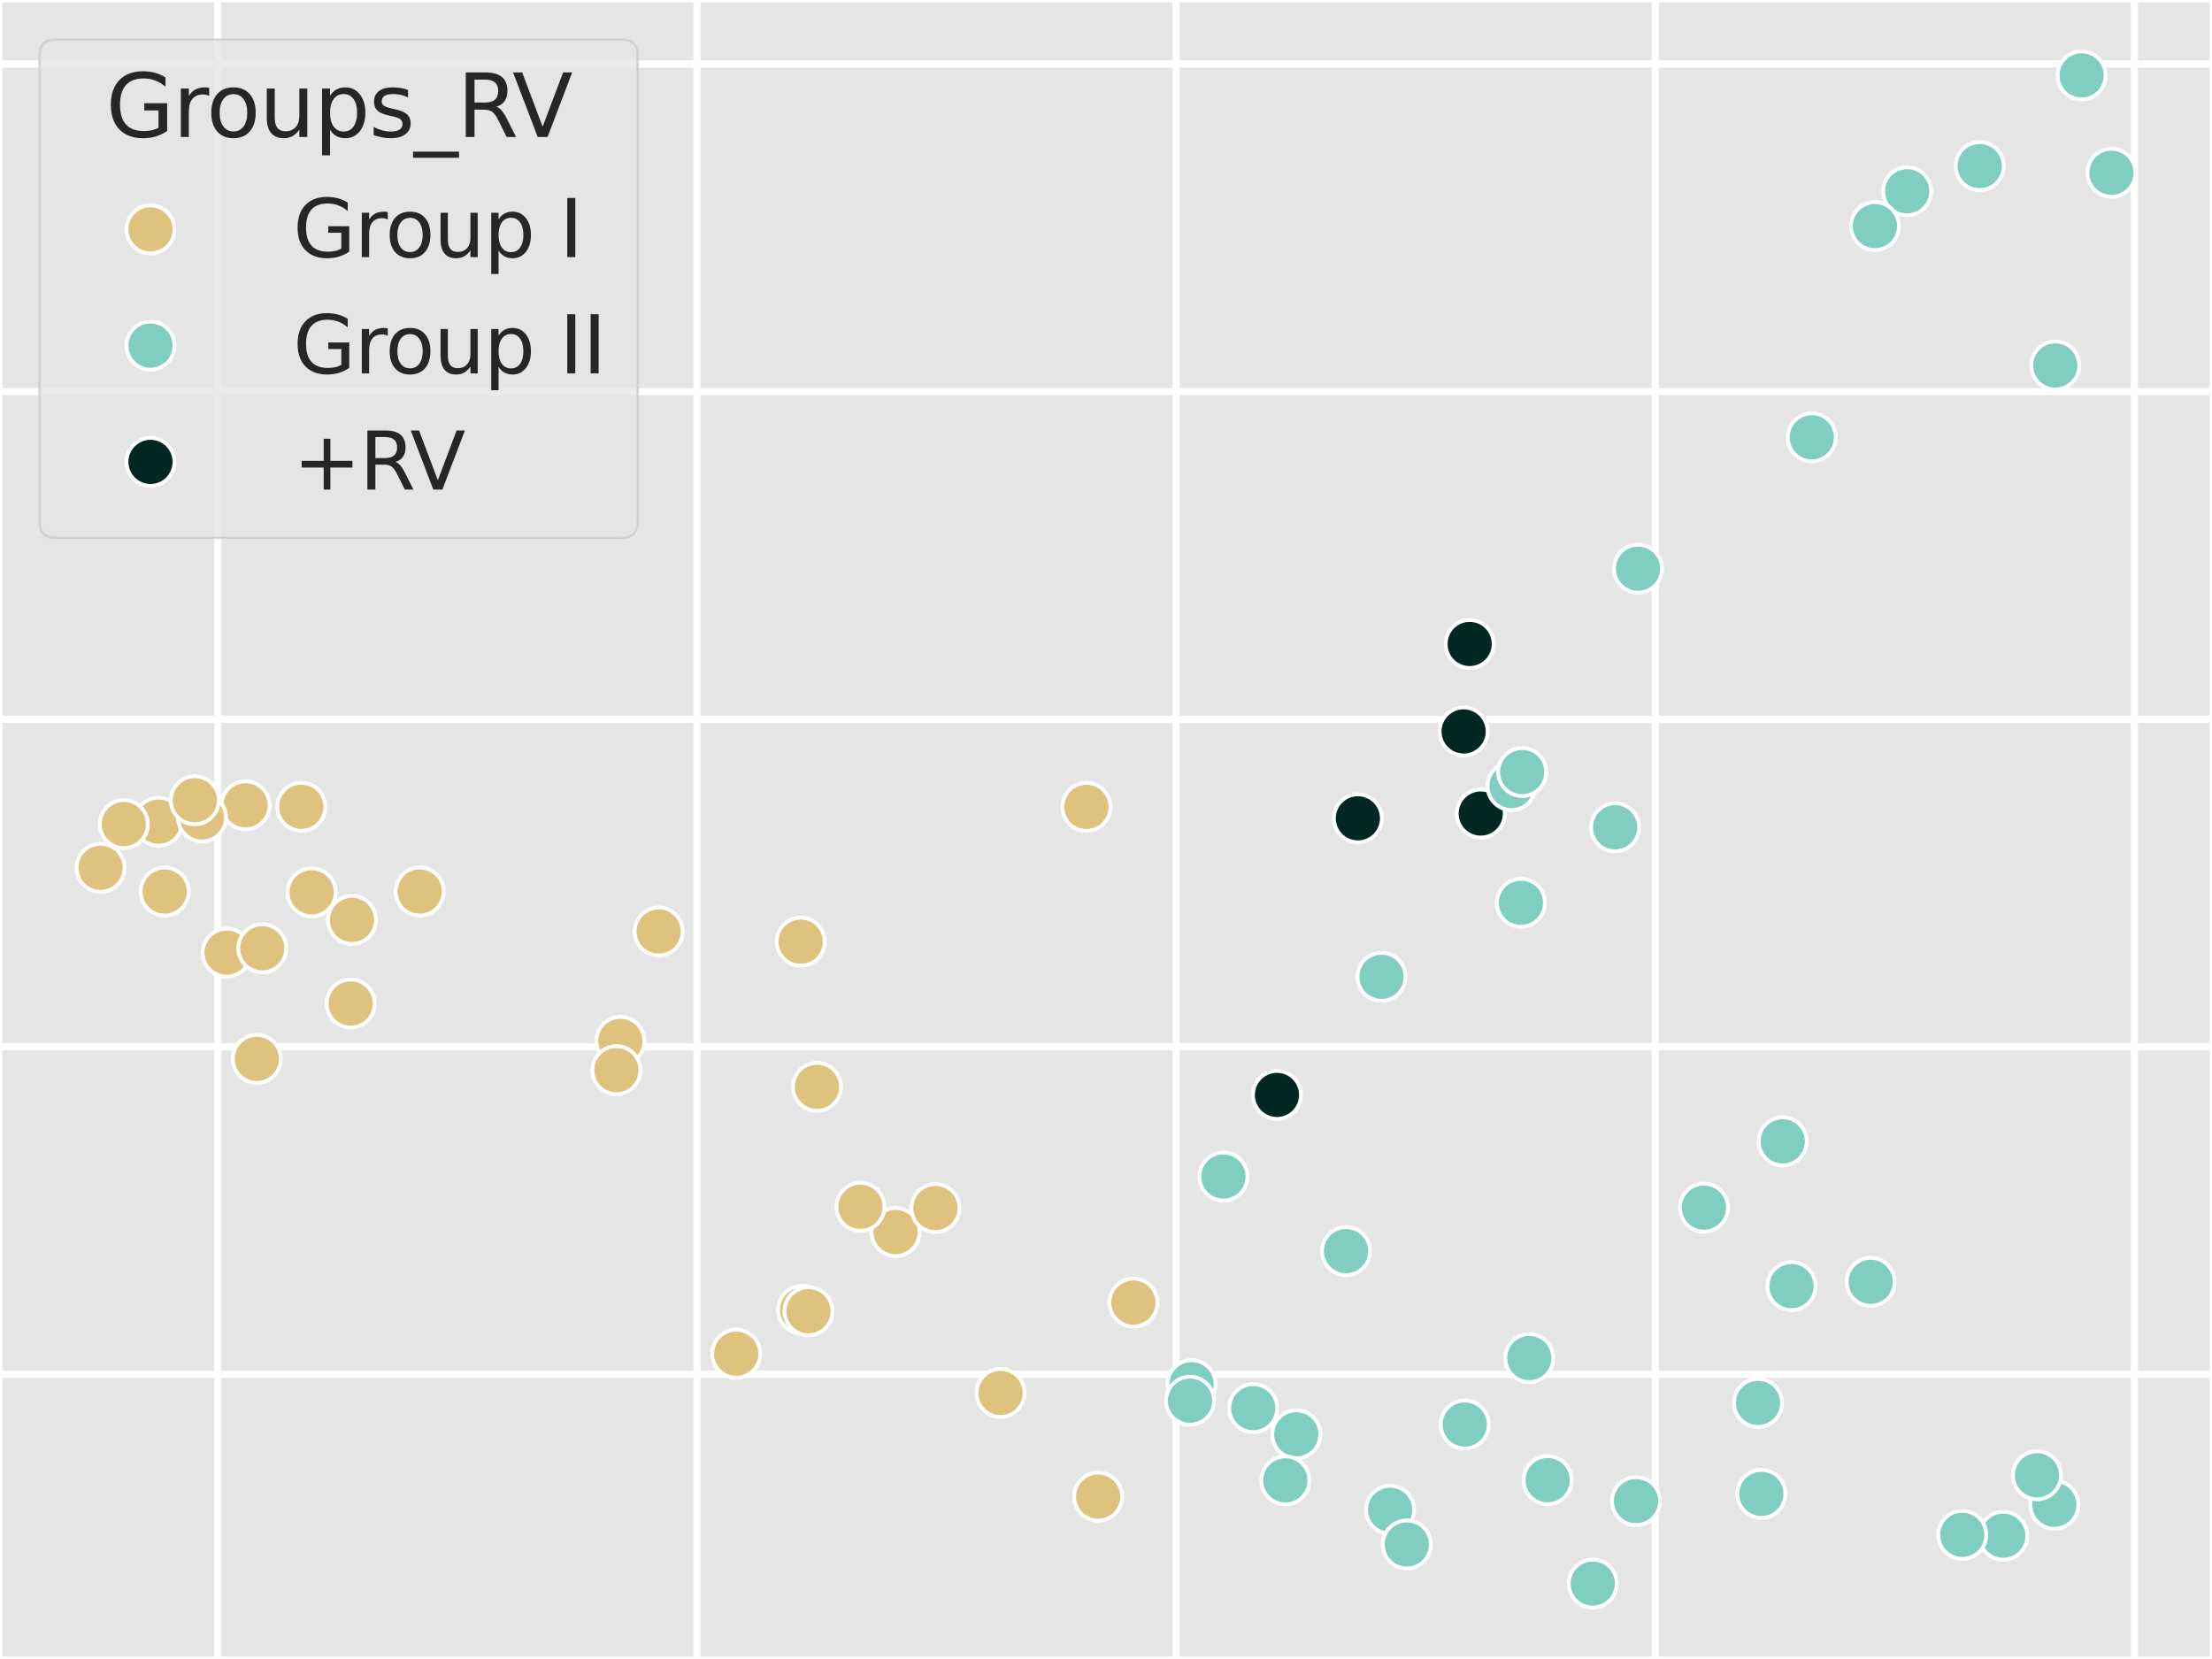 <?xml version="1.0" encoding="utf-8" standalone="no"?>
<!DOCTYPE svg PUBLIC "-//W3C//DTD SVG 1.1//EN"
  "http://www.w3.org/Graphics/SVG/1.1/DTD/svg11.dtd">
<svg xmlns:xlink="http://www.w3.org/1999/xlink" width="460.8pt" height="345.6pt" viewBox="0 0 460.8 345.6" xmlns="http://www.w3.org/2000/svg" version="1.1">
 <defs>
  <style type="text/css">*{stroke-linejoin: round; stroke-linecap: butt}</style>
 </defs>
 <g id="figure_1">
  <g id="patch_1">
   <path d="M 0 345.6 
L 460.8 345.6 
L 460.8 0 
L 0 0 
z
" style="fill: #ffffff"/>
  </g>
  <g id="axes_1">
   <g id="patch_2">
    <path d="M 57.6 307.584 
L 414.72 307.584 
L 414.72 41.472 
L 57.6 41.472 
z
" style="fill: #e5e5e5"/>
   </g>
   <g id="matplotlib.axis_1">
    <g id="xtick_1">
     <g id="line2d_1">
      <path d="M 57.6 307.584 
L 57.6 41.472 
" clip-path="url(#pcc4d831be4)" style="fill: none; stroke: #ffffff; stroke-width: 1.5; stroke-linecap: round"/>
     </g>
     <g id="text_1">
      <!-- 0.0 -->
      <g style="fill: #555555" transform="translate(44.48 332.621) scale(0.165 -0.165)">
       <defs>
        <path id="DejaVuSans-30" d="M 2034 4250 
Q 1547 4250 1301 3770 
Q 1056 3291 1056 2328 
Q 1056 1369 1301 889 
Q 1547 409 2034 409 
Q 2525 409 2770 889 
Q 3016 1369 3016 2328 
Q 3016 3291 2770 3770 
Q 2525 4250 2034 4250 
z
M 2034 4750 
Q 2819 4750 3233 4129 
Q 3647 3509 3647 2328 
Q 3647 1150 3233 529 
Q 2819 -91 2034 -91 
Q 1250 -91 836 529 
Q 422 1150 422 2328 
Q 422 3509 836 4129 
Q 1250 4750 2034 4750 
z
" transform="scale(0.016)"/>
        <path id="DejaVuSans-2e" d="M 684 794 
L 1344 794 
L 1344 0 
L 684 0 
L 684 794 
z
" transform="scale(0.016)"/>
       </defs>
       <use xlink:href="#DejaVuSans-30"/>
       <use xlink:href="#DejaVuSans-2e" x="63.623"/>
       <use xlink:href="#DejaVuSans-30" x="95.41"/>
      </g>
     </g>
    </g>
    <g id="xtick_2">
     <g id="line2d_2">
      <path d="M 129.024 307.584 
L 129.024 41.472 
" clip-path="url(#pcc4d831be4)" style="fill: none; stroke: #ffffff; stroke-width: 1.5; stroke-linecap: round"/>
     </g>
     <g id="text_2">
      <!-- 0.2 -->
      <g style="fill: #555555" transform="translate(115.904 332.621) scale(0.165 -0.165)">
       <defs>
        <path id="DejaVuSans-32" d="M 1228 531 
L 3431 531 
L 3431 0 
L 469 0 
L 469 531 
Q 828 903 1448 1529 
Q 2069 2156 2228 2338 
Q 2531 2678 2651 2914 
Q 2772 3150 2772 3378 
Q 2772 3750 2511 3984 
Q 2250 4219 1831 4219 
Q 1534 4219 1204 4116 
Q 875 4013 500 3803 
L 500 4441 
Q 881 4594 1212 4672 
Q 1544 4750 1819 4750 
Q 2544 4750 2975 4387 
Q 3406 4025 3406 3419 
Q 3406 3131 3298 2873 
Q 3191 2616 2906 2266 
Q 2828 2175 2409 1742 
Q 1991 1309 1228 531 
z
" transform="scale(0.016)"/>
       </defs>
       <use xlink:href="#DejaVuSans-30"/>
       <use xlink:href="#DejaVuSans-2e" x="63.623"/>
       <use xlink:href="#DejaVuSans-32" x="95.41"/>
      </g>
     </g>
    </g>
    <g id="xtick_3">
     <g id="line2d_3">
      <path d="M 200.448 307.584 
L 200.448 41.472 
" clip-path="url(#pcc4d831be4)" style="fill: none; stroke: #ffffff; stroke-width: 1.5; stroke-linecap: round"/>
     </g>
     <g id="text_3">
      <!-- 0.4 -->
      <g style="fill: #555555" transform="translate(187.328 332.621) scale(0.165 -0.165)">
       <defs>
        <path id="DejaVuSans-34" d="M 2419 4116 
L 825 1625 
L 2419 1625 
L 2419 4116 
z
M 2253 4666 
L 3047 4666 
L 3047 1625 
L 3713 1625 
L 3713 1100 
L 3047 1100 
L 3047 0 
L 2419 0 
L 2419 1100 
L 313 1100 
L 313 1709 
L 2253 4666 
z
" transform="scale(0.016)"/>
       </defs>
       <use xlink:href="#DejaVuSans-30"/>
       <use xlink:href="#DejaVuSans-2e" x="63.623"/>
       <use xlink:href="#DejaVuSans-34" x="95.41"/>
      </g>
     </g>
    </g>
    <g id="xtick_4">
     <g id="line2d_4">
      <path d="M 271.872 307.584 
L 271.872 41.472 
" clip-path="url(#pcc4d831be4)" style="fill: none; stroke: #ffffff; stroke-width: 1.5; stroke-linecap: round"/>
     </g>
     <g id="text_4">
      <!-- 0.6 -->
      <g style="fill: #555555" transform="translate(258.752 332.621) scale(0.165 -0.165)">
       <defs>
        <path id="DejaVuSans-36" d="M 2113 2584 
Q 1688 2584 1439 2293 
Q 1191 2003 1191 1497 
Q 1191 994 1439 701 
Q 1688 409 2113 409 
Q 2538 409 2786 701 
Q 3034 994 3034 1497 
Q 3034 2003 2786 2293 
Q 2538 2584 2113 2584 
z
M 3366 4563 
L 3366 3988 
Q 3128 4100 2886 4159 
Q 2644 4219 2406 4219 
Q 1781 4219 1451 3797 
Q 1122 3375 1075 2522 
Q 1259 2794 1537 2939 
Q 1816 3084 2150 3084 
Q 2853 3084 3261 2657 
Q 3669 2231 3669 1497 
Q 3669 778 3244 343 
Q 2819 -91 2113 -91 
Q 1303 -91 875 529 
Q 447 1150 447 2328 
Q 447 3434 972 4092 
Q 1497 4750 2381 4750 
Q 2619 4750 2861 4703 
Q 3103 4656 3366 4563 
z
" transform="scale(0.016)"/>
       </defs>
       <use xlink:href="#DejaVuSans-30"/>
       <use xlink:href="#DejaVuSans-2e" x="63.623"/>
       <use xlink:href="#DejaVuSans-36" x="95.41"/>
      </g>
     </g>
    </g>
    <g id="xtick_5">
     <g id="line2d_5">
      <path d="M 343.296 307.584 
L 343.296 41.472 
" clip-path="url(#pcc4d831be4)" style="fill: none; stroke: #ffffff; stroke-width: 1.5; stroke-linecap: round"/>
     </g>
     <g id="text_5">
      <!-- 0.8 -->
      <g style="fill: #555555" transform="translate(330.176 332.621) scale(0.165 -0.165)">
       <defs>
        <path id="DejaVuSans-38" d="M 2034 2216 
Q 1584 2216 1326 1975 
Q 1069 1734 1069 1313 
Q 1069 891 1326 650 
Q 1584 409 2034 409 
Q 2484 409 2743 651 
Q 3003 894 3003 1313 
Q 3003 1734 2745 1975 
Q 2488 2216 2034 2216 
z
M 1403 2484 
Q 997 2584 770 2862 
Q 544 3141 544 3541 
Q 544 4100 942 4425 
Q 1341 4750 2034 4750 
Q 2731 4750 3128 4425 
Q 3525 4100 3525 3541 
Q 3525 3141 3298 2862 
Q 3072 2584 2669 2484 
Q 3125 2378 3379 2068 
Q 3634 1759 3634 1313 
Q 3634 634 3220 271 
Q 2806 -91 2034 -91 
Q 1263 -91 848 271 
Q 434 634 434 1313 
Q 434 1759 690 2068 
Q 947 2378 1403 2484 
z
M 1172 3481 
Q 1172 3119 1398 2916 
Q 1625 2713 2034 2713 
Q 2441 2713 2670 2916 
Q 2900 3119 2900 3481 
Q 2900 3844 2670 4047 
Q 2441 4250 2034 4250 
Q 1625 4250 1398 4047 
Q 1172 3844 1172 3481 
z
" transform="scale(0.016)"/>
       </defs>
       <use xlink:href="#DejaVuSans-30"/>
       <use xlink:href="#DejaVuSans-2e" x="63.623"/>
       <use xlink:href="#DejaVuSans-38" x="95.41"/>
      </g>
     </g>
    </g>
    <g id="xtick_6">
     <g id="line2d_6">
      <path d="M 414.72 307.584 
L 414.72 41.472 
" clip-path="url(#pcc4d831be4)" style="fill: none; stroke: #ffffff; stroke-width: 1.5; stroke-linecap: round"/>
     </g>
     <g id="text_6">
      <!-- 1.0 -->
      <g style="fill: #555555" transform="translate(401.6 332.621) scale(0.165 -0.165)">
       <defs>
        <path id="DejaVuSans-31" d="M 794 531 
L 1825 531 
L 1825 4091 
L 703 3866 
L 703 4441 
L 1819 4666 
L 2450 4666 
L 2450 531 
L 3481 531 
L 3481 0 
L 794 0 
L 794 531 
z
" transform="scale(0.016)"/>
       </defs>
       <use xlink:href="#DejaVuSans-31"/>
       <use xlink:href="#DejaVuSans-2e" x="63.623"/>
       <use xlink:href="#DejaVuSans-30" x="95.41"/>
      </g>
     </g>
    </g>
   </g>
   <g id="matplotlib.axis_2">
    <g id="ytick_1">
     <g id="line2d_7">
      <path d="M 57.6 307.584 
L 414.72 307.584 
" clip-path="url(#pcc4d831be4)" style="fill: none; stroke: #ffffff; stroke-width: 1.5; stroke-linecap: round"/>
     </g>
     <g id="text_7">
      <!-- 0.0 -->
      <g style="fill: #555555" transform="translate(18.86 313.853) scale(0.165 -0.165)">
       <use xlink:href="#DejaVuSans-30"/>
       <use xlink:href="#DejaVuSans-2e" x="63.623"/>
       <use xlink:href="#DejaVuSans-30" x="95.41"/>
      </g>
     </g>
    </g>
    <g id="ytick_2">
     <g id="line2d_8">
      <path d="M 57.6 254.362 
L 414.72 254.362 
" clip-path="url(#pcc4d831be4)" style="fill: none; stroke: #ffffff; stroke-width: 1.5; stroke-linecap: round"/>
     </g>
     <g id="text_8">
      <!-- 0.2 -->
      <g style="fill: #555555" transform="translate(18.86 260.63) scale(0.165 -0.165)">
       <use xlink:href="#DejaVuSans-30"/>
       <use xlink:href="#DejaVuSans-2e" x="63.623"/>
       <use xlink:href="#DejaVuSans-32" x="95.41"/>
      </g>
     </g>
    </g>
    <g id="ytick_3">
     <g id="line2d_9">
      <path d="M 57.6 201.139 
L 414.72 201.139 
" clip-path="url(#pcc4d831be4)" style="fill: none; stroke: #ffffff; stroke-width: 1.5; stroke-linecap: round"/>
     </g>
     <g id="text_9">
      <!-- 0.4 -->
      <g style="fill: #555555" transform="translate(18.86 207.408) scale(0.165 -0.165)">
       <use xlink:href="#DejaVuSans-30"/>
       <use xlink:href="#DejaVuSans-2e" x="63.623"/>
       <use xlink:href="#DejaVuSans-34" x="95.41"/>
      </g>
     </g>
    </g>
    <g id="ytick_4">
     <g id="line2d_10">
      <path d="M 57.6 147.917 
L 414.72 147.917 
" clip-path="url(#pcc4d831be4)" style="fill: none; stroke: #ffffff; stroke-width: 1.5; stroke-linecap: round"/>
     </g>
     <g id="text_10">
      <!-- 0.6 -->
      <g style="fill: #555555" transform="translate(18.86 154.186) scale(0.165 -0.165)">
       <use xlink:href="#DejaVuSans-30"/>
       <use xlink:href="#DejaVuSans-2e" x="63.623"/>
       <use xlink:href="#DejaVuSans-36" x="95.41"/>
      </g>
     </g>
    </g>
    <g id="ytick_5">
     <g id="line2d_11">
      <path d="M 57.6 94.694 
L 414.72 94.694 
" clip-path="url(#pcc4d831be4)" style="fill: none; stroke: #ffffff; stroke-width: 1.5; stroke-linecap: round"/>
     </g>
     <g id="text_11">
      <!-- 0.8 -->
      <g style="fill: #555555" transform="translate(18.86 100.963) scale(0.165 -0.165)">
       <use xlink:href="#DejaVuSans-30"/>
       <use xlink:href="#DejaVuSans-2e" x="63.623"/>
       <use xlink:href="#DejaVuSans-38" x="95.41"/>
      </g>
     </g>
    </g>
    <g id="ytick_6">
     <g id="line2d_12">
      <path d="M 57.6 41.472 
L 414.72 41.472 
" clip-path="url(#pcc4d831be4)" style="fill: none; stroke: #ffffff; stroke-width: 1.5; stroke-linecap: round"/>
     </g>
     <g id="text_12">
      <!-- 1.0 -->
      <g style="fill: #555555" transform="translate(18.86 47.741) scale(0.165 -0.165)">
       <use xlink:href="#DejaVuSans-31"/>
       <use xlink:href="#DejaVuSans-2e" x="63.623"/>
       <use xlink:href="#DejaVuSans-30" x="95.41"/>
      </g>
     </g>
    </g>
   </g>
   <g id="patch_3">
    <path d="M 57.6 307.584 
L 57.6 41.472 
" style="fill: none; stroke: #ffffff; stroke-linejoin: miter; stroke-linecap: square"/>
   </g>
   <g id="patch_4">
    <path d="M 414.72 307.584 
L 414.72 41.472 
" style="fill: none; stroke: #ffffff; stroke-linejoin: miter; stroke-linecap: square"/>
   </g>
   <g id="patch_5">
    <path d="M 57.6 307.584 
L 414.72 307.584 
" style="fill: none; stroke: #ffffff; stroke-linejoin: miter; stroke-linecap: square"/>
   </g>
   <g id="patch_6">
    <path d="M 57.6 41.472 
L 414.72 41.472 
" style="fill: none; stroke: #ffffff; stroke-linejoin: miter; stroke-linecap: square"/>
   </g>
  </g>
  <g id="axes_2">
   <g id="patch_7">
    <path d="M 0 345.6 
L 460.8 345.6 
L 460.8 0 
L 0 0 
z
" style="fill: #e5e5e5"/>
   </g>
   <g id="matplotlib.axis_3">
    <g id="xtick_7">
     <g id="line2d_13">
      <path d="M 45.387 345.6 
L 45.387 0 
" clip-path="url(#p10ee9982e9)" style="fill: none; stroke: #ffffff; stroke-width: 1.5; stroke-linecap: round"/>
     </g>
     <g id="text_13">
      <!-- −0.4 -->
      <g style="fill: #555555" transform="translate(25.354 370.637) scale(0.165 -0.165)">
       <defs>
        <path id="DejaVuSans-2212" d="M 678 2272 
L 4684 2272 
L 4684 1741 
L 678 1741 
L 678 2272 
z
" transform="scale(0.016)"/>
       </defs>
       <use xlink:href="#DejaVuSans-2212"/>
       <use xlink:href="#DejaVuSans-30" x="83.789"/>
       <use xlink:href="#DejaVuSans-2e" x="147.412"/>
       <use xlink:href="#DejaVuSans-34" x="179.199"/>
      </g>
     </g>
    </g>
    <g id="xtick_8">
     <g id="line2d_14">
      <path d="M 145.195 345.6 
L 145.195 0 
" clip-path="url(#p10ee9982e9)" style="fill: none; stroke: #ffffff; stroke-width: 1.5; stroke-linecap: round"/>
     </g>
     <g id="text_14">
      <!-- −0.2 -->
      <g style="fill: #555555" transform="translate(125.162 370.637) scale(0.165 -0.165)">
       <use xlink:href="#DejaVuSans-2212"/>
       <use xlink:href="#DejaVuSans-30" x="83.789"/>
       <use xlink:href="#DejaVuSans-2e" x="147.412"/>
       <use xlink:href="#DejaVuSans-32" x="179.199"/>
      </g>
     </g>
    </g>
    <g id="xtick_9">
     <g id="line2d_15">
      <path d="M 245.003 345.6 
L 245.003 0 
" clip-path="url(#p10ee9982e9)" style="fill: none; stroke: #ffffff; stroke-width: 1.5; stroke-linecap: round"/>
     </g>
     <g id="text_15">
      <!-- 0.0 -->
      <g style="fill: #555555" transform="translate(231.883 370.637) scale(0.165 -0.165)">
       <use xlink:href="#DejaVuSans-30"/>
       <use xlink:href="#DejaVuSans-2e" x="63.623"/>
       <use xlink:href="#DejaVuSans-30" x="95.41"/>
      </g>
     </g>
    </g>
    <g id="xtick_10">
     <g id="line2d_16">
      <path d="M 344.811 345.6 
L 344.811 0 
" clip-path="url(#p10ee9982e9)" style="fill: none; stroke: #ffffff; stroke-width: 1.5; stroke-linecap: round"/>
     </g>
     <g id="text_16">
      <!-- 0.2 -->
      <g style="fill: #555555" transform="translate(331.691 370.637) scale(0.165 -0.165)">
       <use xlink:href="#DejaVuSans-30"/>
       <use xlink:href="#DejaVuSans-2e" x="63.623"/>
       <use xlink:href="#DejaVuSans-32" x="95.41"/>
      </g>
     </g>
    </g>
    <g id="xtick_11">
     <g id="line2d_17">
      <path d="M 444.619 345.6 
L 444.619 0 
" clip-path="url(#p10ee9982e9)" style="fill: none; stroke: #ffffff; stroke-width: 1.5; stroke-linecap: round"/>
     </g>
     <g id="text_17">
      <!-- 0.4 -->
      <g style="fill: #555555" transform="translate(431.499 370.637) scale(0.165 -0.165)">
       <use xlink:href="#DejaVuSans-30"/>
       <use xlink:href="#DejaVuSans-2e" x="63.623"/>
       <use xlink:href="#DejaVuSans-34" x="95.41"/>
      </g>
     </g>
    </g>
    <g id="text_18">
     <!-- PC1 -->
     <g style="fill: #555555" transform="translate(218.775 387.187) scale(0.12 -0.12)">
      <defs>
       <path id="DejaVuSans-50" d="M 1259 4147 
L 1259 2394 
L 2053 2394 
Q 2494 2394 2734 2622 
Q 2975 2850 2975 3272 
Q 2975 3691 2734 3919 
Q 2494 4147 2053 4147 
L 1259 4147 
z
M 628 4666 
L 2053 4666 
Q 2838 4666 3239 4311 
Q 3641 3956 3641 3272 
Q 3641 2581 3239 2228 
Q 2838 1875 2053 1875 
L 1259 1875 
L 1259 0 
L 628 0 
L 628 4666 
z
" transform="scale(0.016)"/>
       <path id="DejaVuSans-43" d="M 4122 4306 
L 4122 3641 
Q 3803 3938 3442 4084 
Q 3081 4231 2675 4231 
Q 1875 4231 1450 3742 
Q 1025 3253 1025 2328 
Q 1025 1406 1450 917 
Q 1875 428 2675 428 
Q 3081 428 3442 575 
Q 3803 722 4122 1019 
L 4122 359 
Q 3791 134 3420 21 
Q 3050 -91 2638 -91 
Q 1578 -91 968 557 
Q 359 1206 359 2328 
Q 359 3453 968 4101 
Q 1578 4750 2638 4750 
Q 3056 4750 3426 4639 
Q 3797 4528 4122 4306 
z
" transform="scale(0.016)"/>
      </defs>
      <use xlink:href="#DejaVuSans-50"/>
      <use xlink:href="#DejaVuSans-43" x="60.303"/>
      <use xlink:href="#DejaVuSans-31" x="130.127"/>
     </g>
    </g>
   </g>
   <g id="matplotlib.axis_4">
    <g id="ytick_7">
     <g id="line2d_18">
      <path d="M 0 286.294 
L 460.8 286.294 
" clip-path="url(#p10ee9982e9)" style="fill: none; stroke: #ffffff; stroke-width: 1.5; stroke-linecap: round"/>
     </g>
     <g id="text_19">
      <!-- −0.2 -->
      <g style="fill: #555555" transform="translate(-52.567 292.563) scale(0.165 -0.165)">
       <use xlink:href="#DejaVuSans-2212"/>
       <use xlink:href="#DejaVuSans-30" x="83.789"/>
       <use xlink:href="#DejaVuSans-2e" x="147.412"/>
       <use xlink:href="#DejaVuSans-32" x="179.199"/>
      </g>
     </g>
    </g>
    <g id="ytick_8">
     <g id="line2d_19">
      <path d="M 0 218.055 
L 460.8 218.055 
" clip-path="url(#p10ee9982e9)" style="fill: none; stroke: #ffffff; stroke-width: 1.5; stroke-linecap: round"/>
     </g>
     <g id="text_20">
      <!-- 0.0 -->
      <g style="fill: #555555" transform="translate(-38.74 224.324) scale(0.165 -0.165)">
       <use xlink:href="#DejaVuSans-30"/>
       <use xlink:href="#DejaVuSans-2e" x="63.623"/>
       <use xlink:href="#DejaVuSans-30" x="95.41"/>
      </g>
     </g>
    </g>
    <g id="ytick_9">
     <g id="line2d_20">
      <path d="M 0 149.816 
L 460.8 149.816 
" clip-path="url(#p10ee9982e9)" style="fill: none; stroke: #ffffff; stroke-width: 1.5; stroke-linecap: round"/>
     </g>
     <g id="text_21">
      <!-- 0.2 -->
      <g style="fill: #555555" transform="translate(-38.74 156.085) scale(0.165 -0.165)">
       <use xlink:href="#DejaVuSans-30"/>
       <use xlink:href="#DejaVuSans-2e" x="63.623"/>
       <use xlink:href="#DejaVuSans-32" x="95.41"/>
      </g>
     </g>
    </g>
    <g id="ytick_10">
     <g id="line2d_21">
      <path d="M 0 81.577 
L 460.8 81.577 
" clip-path="url(#p10ee9982e9)" style="fill: none; stroke: #ffffff; stroke-width: 1.5; stroke-linecap: round"/>
     </g>
     <g id="text_22">
      <!-- 0.4 -->
      <g style="fill: #555555" transform="translate(-38.74 87.845) scale(0.165 -0.165)">
       <use xlink:href="#DejaVuSans-30"/>
       <use xlink:href="#DejaVuSans-2e" x="63.623"/>
       <use xlink:href="#DejaVuSans-34" x="95.41"/>
      </g>
     </g>
    </g>
    <g id="ytick_11">
     <g id="line2d_22">
      <path d="M 0 13.338 
L 460.8 13.338 
" clip-path="url(#p10ee9982e9)" style="fill: none; stroke: #ffffff; stroke-width: 1.5; stroke-linecap: round"/>
     </g>
     <g id="text_23">
      <!-- 0.6 -->
      <g style="fill: #555555" transform="translate(-38.74 19.606) scale(0.165 -0.165)">
       <use xlink:href="#DejaVuSans-30"/>
       <use xlink:href="#DejaVuSans-2e" x="63.623"/>
       <use xlink:href="#DejaVuSans-36" x="95.41"/>
      </g>
     </g>
    </g>
    <g id="text_24">
     <!-- PC2 -->
     <g style="fill: #555555" transform="translate(-59.062 184.425) rotate(-90) scale(0.12 -0.12)">
      <use xlink:href="#DejaVuSans-50"/>
      <use xlink:href="#DejaVuSans-43" x="60.303"/>
      <use xlink:href="#DejaVuSans-32" x="130.127"/>
     </g>
    </g>
   </g>
   <g id="PathCollection_1">
    <defs>
     <path id="C0_0_d2b1d47971" d="M 0 5 
C 1.326 5 2.598 4.473 3.536 3.536 
C 4.473 2.598 5 1.326 5 -0 
C 5 -1.326 4.473 -2.598 3.536 -3.536 
C 2.598 -4.473 1.326 -5 0 -5 
C -1.326 -5 -2.598 -4.473 -3.536 -3.536 
C -4.473 -2.598 -5 -1.326 -5 0 
C -5 1.326 -4.473 2.598 -3.536 3.536 
C -2.598 4.473 -1.326 5 0 5 
z
"/>
    </defs>
    <g clip-path="url(#p10ee9982e9)">
     <use xlink:href="#C0_0_d2b1d47971" x="51.15" y="167.752" style="fill: #dfc27d; stroke: #ffffff; stroke-width: 0.8"/>
    </g>
    <g clip-path="url(#p10ee9982e9)">
     <use xlink:href="#C0_0_d2b1d47971" x="166.803" y="196.161" style="fill: #dfc27d; stroke: #ffffff; stroke-width: 0.8"/>
    </g>
    <g clip-path="url(#p10ee9982e9)">
     <use xlink:href="#C0_0_d2b1d47971" x="33.01" y="171.165" style="fill: #dfc27d; stroke: #ffffff; stroke-width: 0.8"/>
    </g>
    <g clip-path="url(#p10ee9982e9)">
     <use xlink:href="#C0_0_d2b1d47971" x="226.318" y="168.092" style="fill: #dfc27d; stroke: #ffffff; stroke-width: 0.8"/>
    </g>
    <g clip-path="url(#p10ee9982e9)">
     <use xlink:href="#C0_0_d2b1d47971" x="42.086" y="170.277" style="fill: #dfc27d; stroke: #ffffff; stroke-width: 0.8"/>
    </g>
    <g clip-path="url(#p10ee9982e9)">
     <use xlink:href="#C0_0_d2b1d47971" x="64.916" y="185.883" style="fill: #dfc27d; stroke: #ffffff; stroke-width: 0.8"/>
    </g>
    <g clip-path="url(#p10ee9982e9)">
     <use xlink:href="#C0_0_d2b1d47971" x="167.087" y="272.86" style="fill: #dfc27d; stroke: #ffffff; stroke-width: 0.8"/>
    </g>
    <g clip-path="url(#p10ee9982e9)">
     <use xlink:href="#C0_0_d2b1d47971" x="289.582" y="314.513" style="fill: #80cdc1; stroke: #ffffff; stroke-width: 0.8"/>
    </g>
    <g clip-path="url(#p10ee9982e9)">
     <use xlink:href="#C0_0_d2b1d47971" x="25.797" y="171.672" style="fill: #dfc27d; stroke: #ffffff; stroke-width: 0.8"/>
    </g>
    <g clip-path="url(#p10ee9982e9)">
     <use xlink:href="#C0_0_d2b1d47971" x="53.501" y="220.584" style="fill: #dfc27d; stroke: #ffffff; stroke-width: 0.8"/>
    </g>
    <g clip-path="url(#p10ee9982e9)">
     <use xlink:href="#C0_0_d2b1d47971" x="129.227" y="216.843" style="fill: #dfc27d; stroke: #ffffff; stroke-width: 0.8"/>
    </g>
    <g clip-path="url(#p10ee9982e9)">
     <use xlink:href="#C0_0_d2b1d47971" x="168.425" y="273.149" style="fill: #dfc27d; stroke: #ffffff; stroke-width: 0.8"/>
    </g>
    <g clip-path="url(#p10ee9982e9)">
     <use xlink:href="#C0_0_d2b1d47971" x="248.223" y="288.362" style="fill: #80cdc1; stroke: #ffffff; stroke-width: 0.8"/>
    </g>
    <g clip-path="url(#p10ee9982e9)">
     <use xlink:href="#C0_0_d2b1d47971" x="128.406" y="222.936" style="fill: #dfc27d; stroke: #ffffff; stroke-width: 0.8"/>
    </g>
    <g clip-path="url(#p10ee9982e9)">
     <use xlink:href="#C0_0_d2b1d47971" x="73.324" y="191.63" style="fill: #dfc27d; stroke: #ffffff; stroke-width: 0.8"/>
    </g>
    <g clip-path="url(#p10ee9982e9)">
     <use xlink:href="#C0_0_d2b1d47971" x="170.195" y="226.413" style="fill: #dfc27d; stroke: #ffffff; stroke-width: 0.8"/>
    </g>
    <g clip-path="url(#p10ee9982e9)">
     <use xlink:href="#C0_0_d2b1d47971" x="87.437" y="185.713" style="fill: #dfc27d; stroke: #ffffff; stroke-width: 0.8"/>
    </g>
    <g clip-path="url(#p10ee9982e9)">
     <use xlink:href="#C0_0_d2b1d47971" x="153.368" y="281.997" style="fill: #dfc27d; stroke: #ffffff; stroke-width: 0.8"/>
    </g>
    <g clip-path="url(#p10ee9982e9)">
     <use xlink:href="#C0_0_d2b1d47971" x="228.761" y="311.778" style="fill: #dfc27d; stroke: #ffffff; stroke-width: 0.8"/>
    </g>
    <g clip-path="url(#p10ee9982e9)">
     <use xlink:href="#C0_0_d2b1d47971" x="305.136" y="296.754" style="fill: #80cdc1; stroke: #ffffff; stroke-width: 0.8"/>
    </g>
    <g clip-path="url(#p10ee9982e9)">
     <use xlink:href="#C0_0_d2b1d47971" x="293.066" y="321.739" style="fill: #80cdc1; stroke: #ffffff; stroke-width: 0.8"/>
    </g>
    <g clip-path="url(#p10ee9982e9)">
     <use xlink:href="#C0_0_d2b1d47971" x="247.9" y="291.796" style="fill: #80cdc1; stroke: #ffffff; stroke-width: 0.8"/>
    </g>
    <g clip-path="url(#p10ee9982e9)">
     <use xlink:href="#C0_0_d2b1d47971" x="427.952" y="313.461" style="fill: #80cdc1; stroke: #ffffff; stroke-width: 0.8"/>
    </g>
    <g clip-path="url(#p10ee9982e9)">
     <use xlink:href="#C0_0_d2b1d47971" x="306.155" y="134.152" style="fill: #002721; stroke: #ffffff; stroke-width: 0.8"/>
    </g>
    <g clip-path="url(#p10ee9982e9)">
     <use xlink:href="#C0_0_d2b1d47971" x="366.929" y="311.208" style="fill: #80cdc1; stroke: #ffffff; stroke-width: 0.8"/>
    </g>
    <g clip-path="url(#p10ee9982e9)">
     <use xlink:href="#C0_0_d2b1d47971" x="340.817" y="312.713" style="fill: #80cdc1; stroke: #ffffff; stroke-width: 0.8"/>
    </g>
    <g clip-path="url(#p10ee9982e9)">
     <use xlink:href="#C0_0_d2b1d47971" x="366.227" y="292.257" style="fill: #80cdc1; stroke: #ffffff; stroke-width: 0.8"/>
    </g>
    <g clip-path="url(#p10ee9982e9)">
     <use xlink:href="#C0_0_d2b1d47971" x="417.306" y="319.922" style="fill: #80cdc1; stroke: #ffffff; stroke-width: 0.8"/>
    </g>
    <g clip-path="url(#p10ee9982e9)">
     <use xlink:href="#C0_0_d2b1d47971" x="186.563" y="256.662" style="fill: #dfc27d; stroke: #ffffff; stroke-width: 0.8"/>
    </g>
    <g clip-path="url(#p10ee9982e9)">
     <use xlink:href="#C0_0_d2b1d47971" x="179.244" y="251.398" style="fill: #dfc27d; stroke: #ffffff; stroke-width: 0.8"/>
    </g>
    <g clip-path="url(#p10ee9982e9)">
     <use xlink:href="#C0_0_d2b1d47971" x="236.112" y="271.351" style="fill: #dfc27d; stroke: #ffffff; stroke-width: 0.8"/>
    </g>
    <g clip-path="url(#p10ee9982e9)">
     <use xlink:href="#C0_0_d2b1d47971" x="308.469" y="169.477" style="fill: #002721; stroke: #ffffff; stroke-width: 0.8"/>
    </g>
    <g clip-path="url(#p10ee9982e9)">
     <use xlink:href="#C0_0_d2b1d47971" x="208.431" y="290.174" style="fill: #dfc27d; stroke: #ffffff; stroke-width: 0.8"/>
    </g>
    <g clip-path="url(#p10ee9982e9)">
     <use xlink:href="#C0_0_d2b1d47971" x="194.87" y="251.657" style="fill: #dfc27d; stroke: #ffffff; stroke-width: 0.8"/>
    </g>
    <g clip-path="url(#p10ee9982e9)">
     <use xlink:href="#C0_0_d2b1d47971" x="62.775" y="168.063" style="fill: #dfc27d; stroke: #ffffff; stroke-width: 0.8"/>
    </g>
    <g clip-path="url(#p10ee9982e9)">
     <use xlink:href="#C0_0_d2b1d47971" x="34.302" y="185.717" style="fill: #dfc27d; stroke: #ffffff; stroke-width: 0.8"/>
    </g>
    <g clip-path="url(#p10ee9982e9)">
     <use xlink:href="#C0_0_d2b1d47971" x="20.945" y="180.784" style="fill: #dfc27d; stroke: #ffffff; stroke-width: 0.8"/>
    </g>
    <g clip-path="url(#p10ee9982e9)">
     <use xlink:href="#C0_0_d2b1d47971" x="40.582" y="166.709" style="fill: #dfc27d; stroke: #ffffff; stroke-width: 0.8"/>
    </g>
    <g clip-path="url(#p10ee9982e9)">
     <use xlink:href="#C0_0_d2b1d47971" x="47.214" y="198.459" style="fill: #dfc27d; stroke: #ffffff; stroke-width: 0.8"/>
    </g>
    <g clip-path="url(#p10ee9982e9)">
     <use xlink:href="#C0_0_d2b1d47971" x="137.21" y="194.039" style="fill: #dfc27d; stroke: #ffffff; stroke-width: 0.8"/>
    </g>
    <g clip-path="url(#p10ee9982e9)">
     <use xlink:href="#C0_0_d2b1d47971" x="73.051" y="209.051" style="fill: #dfc27d; stroke: #ffffff; stroke-width: 0.8"/>
    </g>
    <g clip-path="url(#p10ee9982e9)">
     <use xlink:href="#C0_0_d2b1d47971" x="261.061" y="293.345" style="fill: #80cdc1; stroke: #ffffff; stroke-width: 0.8"/>
    </g>
    <g clip-path="url(#p10ee9982e9)">
     <use xlink:href="#C0_0_d2b1d47971" x="280.406" y="260.629" style="fill: #80cdc1; stroke: #ffffff; stroke-width: 0.8"/>
    </g>
    <g clip-path="url(#p10ee9982e9)">
     <use xlink:href="#C0_0_d2b1d47971" x="270.039" y="298.788" style="fill: #80cdc1; stroke: #ffffff; stroke-width: 0.8"/>
    </g>
    <g clip-path="url(#p10ee9982e9)">
     <use xlink:href="#C0_0_d2b1d47971" x="54.631" y="197.542" style="fill: #dfc27d; stroke: #ffffff; stroke-width: 0.8"/>
    </g>
    <g clip-path="url(#p10ee9982e9)">
     <use xlink:href="#C0_0_d2b1d47971" x="318.573" y="282.911" style="fill: #80cdc1; stroke: #ffffff; stroke-width: 0.8"/>
    </g>
    <g clip-path="url(#p10ee9982e9)">
     <use xlink:href="#C0_0_d2b1d47971" x="267.758" y="308.382" style="fill: #80cdc1; stroke: #ffffff; stroke-width: 0.8"/>
    </g>
    <g clip-path="url(#p10ee9982e9)">
     <use xlink:href="#C0_0_d2b1d47971" x="322.404" y="308.34" style="fill: #80cdc1; stroke: #ffffff; stroke-width: 0.8"/>
    </g>
    <g clip-path="url(#p10ee9982e9)">
     <use xlink:href="#C0_0_d2b1d47971" x="389.701" y="267.032" style="fill: #80cdc1; stroke: #ffffff; stroke-width: 0.8"/>
    </g>
    <g clip-path="url(#p10ee9982e9)">
     <use xlink:href="#C0_0_d2b1d47971" x="304.904" y="152.371" style="fill: #002721; stroke: #ffffff; stroke-width: 0.8"/>
    </g>
    <g clip-path="url(#p10ee9982e9)">
     <use xlink:href="#C0_0_d2b1d47971" x="254.868" y="245.096" style="fill: #80cdc1; stroke: #ffffff; stroke-width: 0.8"/>
    </g>
    <g clip-path="url(#p10ee9982e9)">
     <use xlink:href="#C0_0_d2b1d47971" x="377.428" y="91.103" style="fill: #80cdc1; stroke: #ffffff; stroke-width: 0.8"/>
    </g>
    <g clip-path="url(#p10ee9982e9)">
     <use xlink:href="#C0_0_d2b1d47971" x="397.289" y="39.845" style="fill: #80cdc1; stroke: #ffffff; stroke-width: 0.8"/>
    </g>
    <g clip-path="url(#p10ee9982e9)">
     <use xlink:href="#C0_0_d2b1d47971" x="266.014" y="228.095" style="fill: #002721; stroke: #ffffff; stroke-width: 0.8"/>
    </g>
    <g clip-path="url(#p10ee9982e9)">
     <use xlink:href="#C0_0_d2b1d47971" x="316.838" y="188.074" style="fill: #80cdc1; stroke: #ffffff; stroke-width: 0.8"/>
    </g>
    <g clip-path="url(#p10ee9982e9)">
     <use xlink:href="#C0_0_d2b1d47971" x="331.799" y="329.891" style="fill: #80cdc1; stroke: #ffffff; stroke-width: 0.8"/>
    </g>
    <g clip-path="url(#p10ee9982e9)">
     <use xlink:href="#C0_0_d2b1d47971" x="282.87" y="170.469" style="fill: #002721; stroke: #ffffff; stroke-width: 0.8"/>
    </g>
    <g clip-path="url(#p10ee9982e9)">
     <use xlink:href="#C0_0_d2b1d47971" x="424.337" y="307.329" style="fill: #80cdc1; stroke: #ffffff; stroke-width: 0.8"/>
    </g>
    <g clip-path="url(#p10ee9982e9)">
     <use xlink:href="#C0_0_d2b1d47971" x="371.374" y="237.763" style="fill: #80cdc1; stroke: #ffffff; stroke-width: 0.8"/>
    </g>
    <g clip-path="url(#p10ee9982e9)">
     <use xlink:href="#C0_0_d2b1d47971" x="408.78" y="319.738" style="fill: #80cdc1; stroke: #ffffff; stroke-width: 0.8"/>
    </g>
    <g clip-path="url(#p10ee9982e9)">
     <use xlink:href="#C0_0_d2b1d47971" x="354.963" y="251.575" style="fill: #80cdc1; stroke: #ffffff; stroke-width: 0.8"/>
    </g>
    <g clip-path="url(#p10ee9982e9)">
     <use xlink:href="#C0_0_d2b1d47971" x="412.408" y="34.597" style="fill: #80cdc1; stroke: #ffffff; stroke-width: 0.8"/>
    </g>
    <g clip-path="url(#p10ee9982e9)">
     <use xlink:href="#C0_0_d2b1d47971" x="433.643" y="15.709" style="fill: #80cdc1; stroke: #ffffff; stroke-width: 0.8"/>
    </g>
    <g clip-path="url(#p10ee9982e9)">
     <use xlink:href="#C0_0_d2b1d47971" x="390.588" y="47.101" style="fill: #80cdc1; stroke: #ffffff; stroke-width: 0.8"/>
    </g>
    <g clip-path="url(#p10ee9982e9)">
     <use xlink:href="#C0_0_d2b1d47971" x="336.462" y="172.344" style="fill: #80cdc1; stroke: #ffffff; stroke-width: 0.8"/>
    </g>
    <g clip-path="url(#p10ee9982e9)">
     <use xlink:href="#C0_0_d2b1d47971" x="314.879" y="163.752" style="fill: #80cdc1; stroke: #ffffff; stroke-width: 0.8"/>
    </g>
    <g clip-path="url(#p10ee9982e9)">
     <use xlink:href="#C0_0_d2b1d47971" x="428.154" y="76.132" style="fill: #80cdc1; stroke: #ffffff; stroke-width: 0.8"/>
    </g>
    <g clip-path="url(#p10ee9982e9)">
     <use xlink:href="#C0_0_d2b1d47971" x="439.855" y="35.991" style="fill: #80cdc1; stroke: #ffffff; stroke-width: 0.8"/>
    </g>
    <g clip-path="url(#p10ee9982e9)">
     <use xlink:href="#C0_0_d2b1d47971" x="287.795" y="203.487" style="fill: #80cdc1; stroke: #ffffff; stroke-width: 0.8"/>
    </g>
    <g clip-path="url(#p10ee9982e9)">
     <use xlink:href="#C0_0_d2b1d47971" x="373.204" y="267.917" style="fill: #80cdc1; stroke: #ffffff; stroke-width: 0.8"/>
    </g>
    <g clip-path="url(#p10ee9982e9)">
     <use xlink:href="#C0_0_d2b1d47971" x="317.09" y="160.822" style="fill: #80cdc1; stroke: #ffffff; stroke-width: 0.8"/>
    </g>
    <g clip-path="url(#p10ee9982e9)">
     <use xlink:href="#C0_0_d2b1d47971" x="341.231" y="118.466" style="fill: #80cdc1; stroke: #ffffff; stroke-width: 0.8"/>
    </g>
   </g>
   <g id="line2d_23"/>
   <g id="line2d_24"/>
   <g id="line2d_25"/>
   <g id="patch_8">
    <path d="M 0 345.6 
L 0 0 
" style="fill: none; stroke: #ffffff; stroke-linejoin: miter; stroke-linecap: square"/>
   </g>
   <g id="patch_9">
    <path d="M 460.8 345.6 
L 460.8 0 
" style="fill: none; stroke: #ffffff; stroke-linejoin: miter; stroke-linecap: square"/>
   </g>
   <g id="patch_10">
    <path d="M 0 345.6 
L 460.8 345.6 
" style="fill: none; stroke: #ffffff; stroke-linejoin: miter; stroke-linecap: square"/>
   </g>
   <g id="patch_11">
    <path d="M 0 0 
L 460.8 0 
" style="fill: none; stroke: #ffffff; stroke-linejoin: miter; stroke-linecap: square"/>
   </g>
   <g id="legend_1">
    <g id="patch_12">
     <path d="M 11.55 112.028 
L 129.553 112.028 
Q 132.853 112.028 132.853 108.728 
L 132.853 11.55 
Q 132.853 8.25 129.553 8.25 
L 11.55 8.25 
Q 8.25 8.25 8.25 11.55 
L 8.25 108.728 
Q 8.25 112.028 11.55 112.028 
z
" style="fill: #e5e5e5; opacity: 0.8; stroke: #cccccc; stroke-width: 0.5; stroke-linejoin: miter"/>
    </g>
    <g id="text_25">
     <!-- Groups_RV -->
     <g style="fill: #262626" transform="translate(22.053 28.527) scale(0.18 -0.18)">
      <defs>
       <path id="DejaVuSans-47" d="M 3809 666 
L 3809 1919 
L 2778 1919 
L 2778 2438 
L 4434 2438 
L 4434 434 
Q 4069 175 3628 42 
Q 3188 -91 2688 -91 
Q 1594 -91 976 548 
Q 359 1188 359 2328 
Q 359 3472 976 4111 
Q 1594 4750 2688 4750 
Q 3144 4750 3555 4637 
Q 3966 4525 4313 4306 
L 4313 3634 
Q 3963 3931 3569 4081 
Q 3175 4231 2741 4231 
Q 1884 4231 1454 3753 
Q 1025 3275 1025 2328 
Q 1025 1384 1454 906 
Q 1884 428 2741 428 
Q 3075 428 3337 486 
Q 3600 544 3809 666 
z
" transform="scale(0.016)"/>
       <path id="DejaVuSans-72" d="M 2631 2963 
Q 2534 3019 2420 3045 
Q 2306 3072 2169 3072 
Q 1681 3072 1420 2755 
Q 1159 2438 1159 1844 
L 1159 0 
L 581 0 
L 581 3500 
L 1159 3500 
L 1159 2956 
Q 1341 3275 1631 3429 
Q 1922 3584 2338 3584 
Q 2397 3584 2469 3576 
Q 2541 3569 2628 3553 
L 2631 2963 
z
" transform="scale(0.016)"/>
       <path id="DejaVuSans-6f" d="M 1959 3097 
Q 1497 3097 1228 2736 
Q 959 2375 959 1747 
Q 959 1119 1226 758 
Q 1494 397 1959 397 
Q 2419 397 2687 759 
Q 2956 1122 2956 1747 
Q 2956 2369 2687 2733 
Q 2419 3097 1959 3097 
z
M 1959 3584 
Q 2709 3584 3137 3096 
Q 3566 2609 3566 1747 
Q 3566 888 3137 398 
Q 2709 -91 1959 -91 
Q 1206 -91 779 398 
Q 353 888 353 1747 
Q 353 2609 779 3096 
Q 1206 3584 1959 3584 
z
" transform="scale(0.016)"/>
       <path id="DejaVuSans-75" d="M 544 1381 
L 544 3500 
L 1119 3500 
L 1119 1403 
Q 1119 906 1312 657 
Q 1506 409 1894 409 
Q 2359 409 2629 706 
Q 2900 1003 2900 1516 
L 2900 3500 
L 3475 3500 
L 3475 0 
L 2900 0 
L 2900 538 
Q 2691 219 2414 64 
Q 2138 -91 1772 -91 
Q 1169 -91 856 284 
Q 544 659 544 1381 
z
M 1991 3584 
L 1991 3584 
z
" transform="scale(0.016)"/>
       <path id="DejaVuSans-70" d="M 1159 525 
L 1159 -1331 
L 581 -1331 
L 581 3500 
L 1159 3500 
L 1159 2969 
Q 1341 3281 1617 3432 
Q 1894 3584 2278 3584 
Q 2916 3584 3314 3078 
Q 3713 2572 3713 1747 
Q 3713 922 3314 415 
Q 2916 -91 2278 -91 
Q 1894 -91 1617 61 
Q 1341 213 1159 525 
z
M 3116 1747 
Q 3116 2381 2855 2742 
Q 2594 3103 2138 3103 
Q 1681 3103 1420 2742 
Q 1159 2381 1159 1747 
Q 1159 1113 1420 752 
Q 1681 391 2138 391 
Q 2594 391 2855 752 
Q 3116 1113 3116 1747 
z
" transform="scale(0.016)"/>
       <path id="DejaVuSans-73" d="M 2834 3397 
L 2834 2853 
Q 2591 2978 2328 3040 
Q 2066 3103 1784 3103 
Q 1356 3103 1142 2972 
Q 928 2841 928 2578 
Q 928 2378 1081 2264 
Q 1234 2150 1697 2047 
L 1894 2003 
Q 2506 1872 2764 1633 
Q 3022 1394 3022 966 
Q 3022 478 2636 193 
Q 2250 -91 1575 -91 
Q 1294 -91 989 -36 
Q 684 19 347 128 
L 347 722 
Q 666 556 975 473 
Q 1284 391 1588 391 
Q 1994 391 2212 530 
Q 2431 669 2431 922 
Q 2431 1156 2273 1281 
Q 2116 1406 1581 1522 
L 1381 1569 
Q 847 1681 609 1914 
Q 372 2147 372 2553 
Q 372 3047 722 3315 
Q 1072 3584 1716 3584 
Q 2034 3584 2315 3537 
Q 2597 3491 2834 3397 
z
" transform="scale(0.016)"/>
       <path id="DejaVuSans-5f" d="M 3263 -1063 
L 3263 -1509 
L -63 -1509 
L -63 -1063 
L 3263 -1063 
z
" transform="scale(0.016)"/>
       <path id="DejaVuSans-52" d="M 2841 2188 
Q 3044 2119 3236 1894 
Q 3428 1669 3622 1275 
L 4263 0 
L 3584 0 
L 2988 1197 
Q 2756 1666 2539 1819 
Q 2322 1972 1947 1972 
L 1259 1972 
L 1259 0 
L 628 0 
L 628 4666 
L 2053 4666 
Q 2853 4666 3247 4331 
Q 3641 3997 3641 3322 
Q 3641 2881 3436 2590 
Q 3231 2300 2841 2188 
z
M 1259 4147 
L 1259 2491 
L 2053 2491 
Q 2509 2491 2742 2702 
Q 2975 2913 2975 3322 
Q 2975 3731 2742 3939 
Q 2509 4147 2053 4147 
L 1259 4147 
z
" transform="scale(0.016)"/>
       <path id="DejaVuSans-56" d="M 1831 0 
L 50 4666 
L 709 4666 
L 2188 738 
L 3669 4666 
L 4325 4666 
L 2547 0 
L 1831 0 
z
" transform="scale(0.016)"/>
      </defs>
      <use xlink:href="#DejaVuSans-47"/>
      <use xlink:href="#DejaVuSans-72" x="77.49"/>
      <use xlink:href="#DejaVuSans-6f" x="116.354"/>
      <use xlink:href="#DejaVuSans-75" x="177.535"/>
      <use xlink:href="#DejaVuSans-70" x="240.914"/>
      <use xlink:href="#DejaVuSans-73" x="304.391"/>
      <use xlink:href="#DejaVuSans-5f" x="356.49"/>
      <use xlink:href="#DejaVuSans-52" x="406.49"/>
      <use xlink:href="#DejaVuSans-56" x="470.473"/>
     </g>
    </g>
    <g id="line2d_26">
     <defs>
      <path id="m38539a7abf" d="M 0 5 
C 1.326 5 2.598 4.473 3.536 3.536 
C 4.473 2.598 5 1.326 5 0 
C 5 -1.326 4.473 -2.598 3.536 -3.536 
C 2.598 -4.473 1.326 -5 0 -5 
C -1.326 -5 -2.598 -4.473 -3.536 -3.536 
C -4.473 -2.598 -5 -1.326 -5 0 
C -5 1.326 -4.473 2.598 -3.536 3.536 
C -2.598 4.473 -1.326 5 0 5 
z
" style="stroke: #ffffff; stroke-width: 0.8"/>
     </defs>
     <g>
      <use xlink:href="#m38539a7abf" x="31.35" y="47.784" style="fill: #dfc27d; stroke: #ffffff; stroke-width: 0.8"/>
     </g>
    </g>
    <g id="text_26">
     <!-- Group I -->
     <g style="fill: #262626" transform="translate(61.05 53.559) scale(0.165 -0.165)">
      <defs>
       <path id="DejaVuSans-20" transform="scale(0.016)"/>
       <path id="DejaVuSans-49" d="M 628 4666 
L 1259 4666 
L 1259 0 
L 628 0 
L 628 4666 
z
" transform="scale(0.016)"/>
      </defs>
      <use xlink:href="#DejaVuSans-47"/>
      <use xlink:href="#DejaVuSans-72" x="77.49"/>
      <use xlink:href="#DejaVuSans-6f" x="116.354"/>
      <use xlink:href="#DejaVuSans-75" x="177.535"/>
      <use xlink:href="#DejaVuSans-70" x="240.914"/>
      <use xlink:href="#DejaVuSans-20" x="304.391"/>
      <use xlink:href="#DejaVuSans-49" x="336.178"/>
     </g>
    </g>
    <g id="line2d_27">
     <defs>
      <path id="m6f7f212abf" d="M 0 5 
C 1.326 5 2.598 4.473 3.536 3.536 
C 4.473 2.598 5 1.326 5 0 
C 5 -1.326 4.473 -2.598 3.536 -3.536 
C 2.598 -4.473 1.326 -5 0 -5 
C -1.326 -5 -2.598 -4.473 -3.536 -3.536 
C -4.473 -2.598 -5 -1.326 -5 0 
C -5 1.326 -4.473 2.598 -3.536 3.536 
C -2.598 4.473 -1.326 5 0 5 
z
" style="stroke: #ffffff; stroke-width: 0.8"/>
     </defs>
     <g>
      <use xlink:href="#m6f7f212abf" x="31.35" y="72.003" style="fill: #80cdc1; stroke: #ffffff; stroke-width: 0.8"/>
     </g>
    </g>
    <g id="text_27">
     <!-- Group II -->
     <g style="fill: #262626" transform="translate(61.05 77.778) scale(0.165 -0.165)">
      <use xlink:href="#DejaVuSans-47"/>
      <use xlink:href="#DejaVuSans-72" x="77.49"/>
      <use xlink:href="#DejaVuSans-6f" x="116.354"/>
      <use xlink:href="#DejaVuSans-75" x="177.535"/>
      <use xlink:href="#DejaVuSans-70" x="240.914"/>
      <use xlink:href="#DejaVuSans-20" x="304.391"/>
      <use xlink:href="#DejaVuSans-49" x="336.178"/>
      <use xlink:href="#DejaVuSans-49" x="365.67"/>
     </g>
    </g>
    <g id="line2d_28">
     <defs>
      <path id="mbc7d4733d9" d="M 0 5 
C 1.326 5 2.598 4.473 3.536 3.536 
C 4.473 2.598 5 1.326 5 0 
C 5 -1.326 4.473 -2.598 3.536 -3.536 
C 2.598 -4.473 1.326 -5 0 -5 
C -1.326 -5 -2.598 -4.473 -3.536 -3.536 
C -4.473 -2.598 -5 -1.326 -5 0 
C -5 1.326 -4.473 2.598 -3.536 3.536 
C -2.598 4.473 -1.326 5 0 5 
z
" style="stroke: #ffffff; stroke-width: 0.8"/>
     </defs>
     <g>
      <use xlink:href="#mbc7d4733d9" x="31.35" y="96.221" style="fill: #002721; stroke: #ffffff; stroke-width: 0.8"/>
     </g>
    </g>
    <g id="text_28">
     <!-- +RV -->
     <g style="fill: #262626" transform="translate(61.05 101.996) scale(0.165 -0.165)">
      <defs>
       <path id="DejaVuSans-2b" d="M 2944 4013 
L 2944 2272 
L 4684 2272 
L 4684 1741 
L 2944 1741 
L 2944 0 
L 2419 0 
L 2419 1741 
L 678 1741 
L 678 2272 
L 2419 2272 
L 2419 4013 
L 2944 4013 
z
" transform="scale(0.016)"/>
      </defs>
      <use xlink:href="#DejaVuSans-2b"/>
      <use xlink:href="#DejaVuSans-52" x="83.789"/>
      <use xlink:href="#DejaVuSans-56" x="147.771"/>
     </g>
    </g>
   </g>
  </g>
 </g>
 <defs>
  <clipPath id="pcc4d831be4">
   <rect x="57.6" y="41.472" width="357.12" height="266.112"/>
  </clipPath>
  <clipPath id="p10ee9982e9">
   <rect x="0" y="0" width="460.8" height="345.6"/>
  </clipPath>
 </defs>
</svg>
